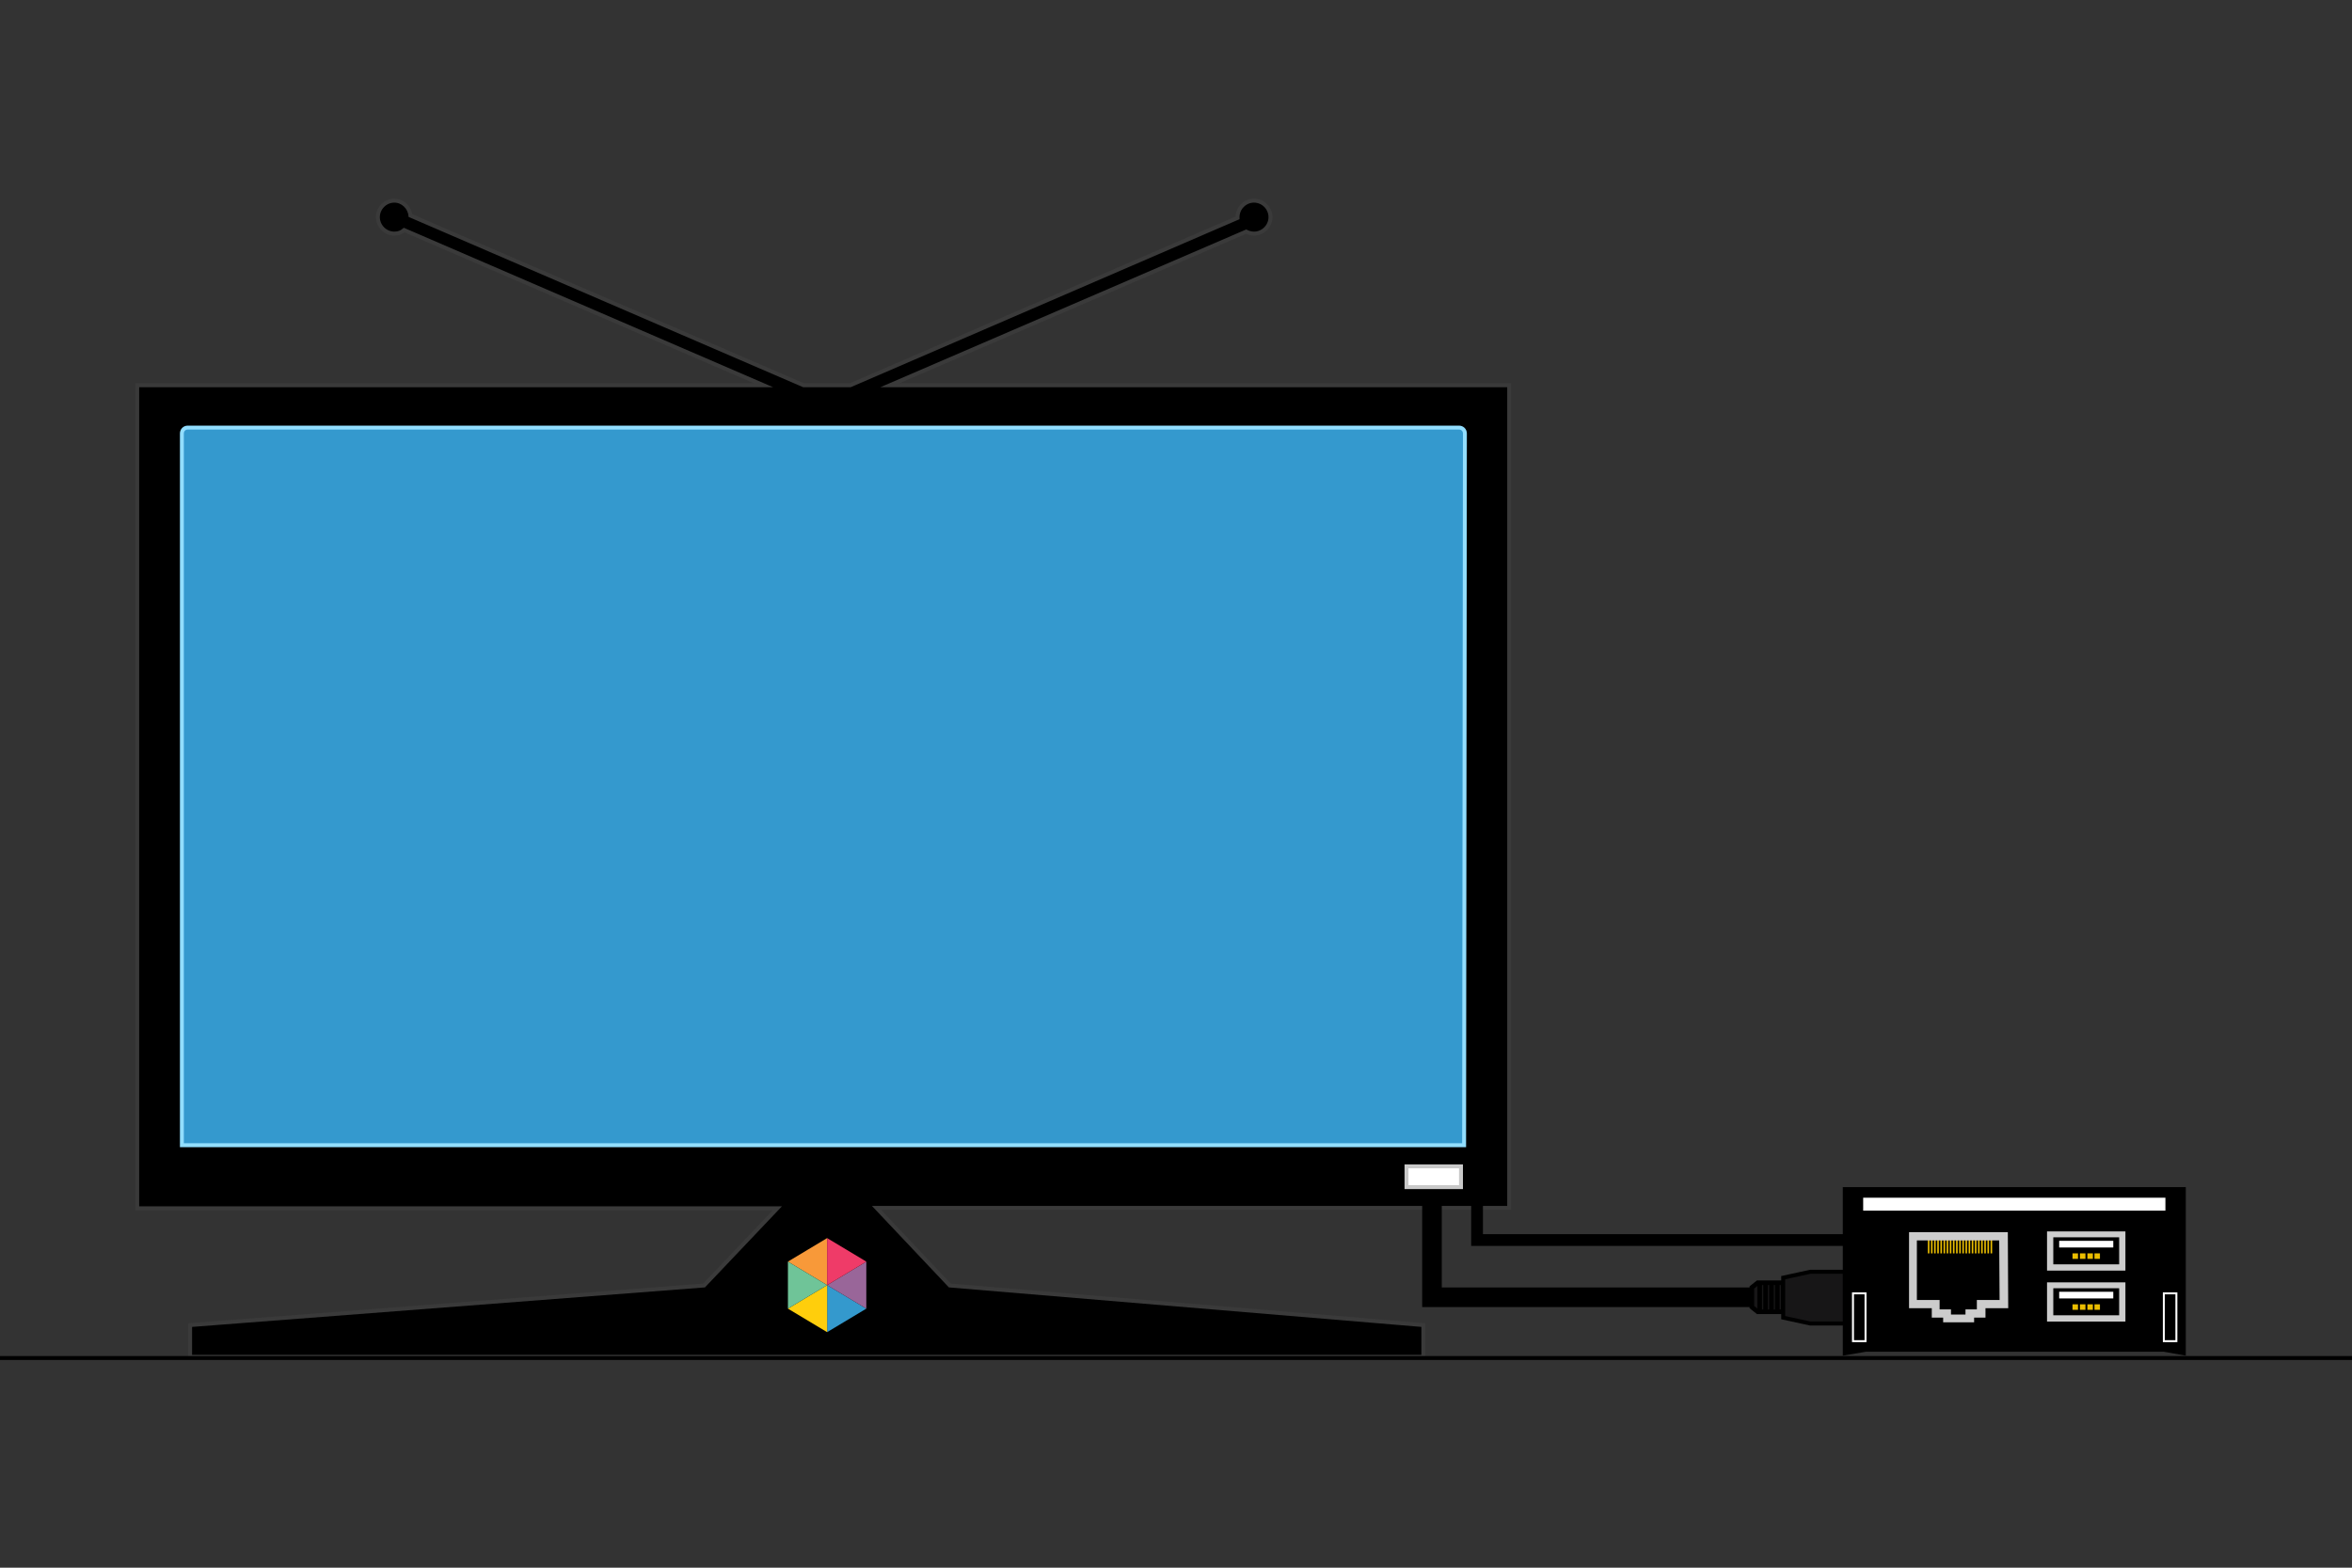 <?xml version="1.0" encoding="utf-8"?>
<!-- Generator: Adobe Illustrator 19.1.0, SVG Export Plug-In . SVG Version: 6.00 Build 0)  -->
<svg version="1.1"
	 id="Layer_1" xmlns:sodipodi="http://sodipodi.sourceforge.net/DTD/sodipodi-0.dtd" xmlns:inkscape="http://www.inkscape.org/namespaces/inkscape" sodipodi:docname="television.svg" inkscape:version="0.48.4 r9939" xmlns:svg="http://www.w3.org/2000/svg" xmlns:rdf="http://www.w3.org/1999/02/22-rdf-syntax-ns#" xmlns:cc="http://creativecommons.org/ns#" xmlns:dc="http://purl.org/dc/elements/1.1/"
	 xmlns="http://www.w3.org/2000/svg" xmlns:xlink="http://www.w3.org/1999/xlink" x="0px" y="0px" viewBox="-5 197 600 400"
	 style="enable-background:new -5 197 600 400;" xml:space="preserve">
<rect x="-5" y="197" width="600" height="400" fill="#333333" stroke="none"/>
<style type="text/css">
	.st0{stroke:#3A3A3A;stroke-width:1.007;stroke-miterlimit:10;}
	.st1{fill:#171617;stroke:#000000;stroke-width:1.179;stroke-miterlimit:10;}
	.st2{fill:#171617;stroke:#000000;stroke-width:1.02;stroke-miterlimit:10;}
	.st3{fill:none;stroke:#000000;stroke-width:1.179;stroke-miterlimit:10;}
	.st4{fill:#3499CE;stroke:#92DEFF;stroke-miterlimit:10;}
	.st5{fill:#FFFFFF;stroke:#C9C9C9;stroke-miterlimit:10;}
	.st6{fill:#FFFFFF;}
	.st7{fill:none;stroke:#FFFFFF;stroke-width:0.5;stroke-miterlimit:10;}
	.st8{fill:#EABD00;}
	.st9{fill:#CCCCCC;}
	.st10{fill:none;stroke:#000000;stroke-miterlimit:10;}
	.st11{fill:none;}
	.st12{fill:#3499CD;}
	.st13{fill:#996699;}
	.st14{fill:#F89939;}
	.st15{fill:#EF3B68;}
	.st16{fill:#FFCE0C;}
	.st17{fill:#6FC498;}
</style>
<path class="st0" d="M380,295.3H222l90.9-39.2c0.6,0.3,1.3,0.5,2,0.5c2.3,0,4.2-1.9,4.2-4.2c0-2.3-1.9-4.2-4.2-4.2
	c-2.3,0-4.2,1.9-4.2,4.2c0,0.1,0,0.1,0,0.2l-98.8,42.7H200L99.7,252c-0.2-2.1-2-3.8-4.1-3.8c-2.3,0-4.2,1.9-4.2,4.2
	c0,2.3,1.9,4.2,4.2,4.2c1,0,1.8-0.3,2.5-0.9l91.7,39.6H30V306v182.5v9.2v7.6h163.3L174.6,525L43.5,535.1v8.1h314.6v-8.1L237.3,525
	l-18.7-19.8H380V295.3z"/>
<polygon points="473.3,511.9 373.3,511.9 373.3,473.9 370.3,473.9 370.3,514.9 373.3,514.9 373.3,514.9 473.3,514.9 "/>
<sodipodi:namedview  id="namedview235" inkscape:current-layer="Layer_1" inkscape:window-maximized="1" inkscape:window-y="24" inkscape:window-x="0" inkscape:pageopacity="0" inkscape:window-height="1026" inkscape:window-width="1680" inkscape:pageshadow="2" objecttolerance="10" borderopacity="1" pagecolor="#ffffff" bordercolor="#666666" showgrid="false" inkscape:cy="200" inkscape:cx="39.375" inkscape:zoom="0.53333333" gridtolerance="10" guidetolerance="10">
	</sodipodi:namedview>
<polygon points="362.8,525.5 362.8,442.5 357.8,442.5 357.8,530.5 362.3,530.5 362.8,530.5 450.2,530.5 450.2,525.5 "/>
<polygon id="polygon7" class="st1" points="441.9,530.5 443.4,531.7 449.9,531.7 449.9,524.3 443.4,524.3 441.9,525.5 "/>
<g id="g9">
	<polygon id="polygon11" class="st2" points="475.2,534.7 456.8,534.7 449.9,533.2 449.9,523 456.8,521.5 475.2,521.5 	"/>
</g>
<line id="line23" class="st3" x1="448.4" y1="524.3" x2="448.4" y2="531.7"/>
<line id="line25" class="st3" x1="446.9" y1="524.3" x2="446.9" y2="531.7"/>
<line id="line27" class="st3" x1="445.4" y1="524.3" x2="445.4" y2="531.7"/>
<line id="line29" class="st3" x1="443.9" y1="524.3" x2="443.9" y2="531.7"/>
<path id="path213" d="M378.3,490.4"/>
<g>
	<path id="path211" class="st4" d="M368.5,489.2H41.4V307.6c0-0.8,0.6-1.5,1.5-1.5h324.3c0.8,0,1.5,0.6,1.5,1.5L368.5,489.2
		L368.5,489.2z"/>
	<rect id="rect215" x="353.8" y="494.6" class="st5" width="13.9" height="5.3"/>
</g>
<polygon id="rect91_1_" points="465.1,499.9 552.6,499.9 552.6,542.9 547,541.9 471,541.9 465.1,542.9 "/>
<rect id="rect167_1_" x="470.3" y="502.6" class="st6" width="77.1" height="3.3"/>
<rect id="rect181_1_" x="467.7" y="527" class="st7" width="3.2" height="12.2"/>
<rect id="rect183_1_" x="547" y="527" class="st7" width="3.2" height="12.2"/>
<rect x="516.4" y="526.2" width="19.4" height="2.2"/>
<g>
	<g>
		<path class="st8" d="M503.2,516.8h-0.4v-4h0.4V516.8z M502.4,516.8H502v-4h0.4V516.8z M501.6,516.8h-0.4v-4h0.4V516.8z
			 M500.8,516.8h-0.4v-4h0.4V516.8z M500,516.8h-0.4v-4h0.4V516.8z M499.2,516.8h-0.4v-4h0.4V516.8z M498.4,516.8H498v-4h0.4V516.8z
			 M497.6,516.8h-0.4v-4h0.4V516.8z M496.8,516.8h-0.4v-4h0.4V516.8z M496,516.8h-0.4v-4h0.4V516.8z M495.2,516.8h-0.4v-4h0.4V516.8
			z M494.4,516.8H494v-4h0.4V516.8z M493.6,516.8h-0.4v-4h0.4V516.8z M492.8,516.8h-0.4v-4h0.4V516.8z M492,516.8h-0.4v-4h0.4V516.8
			z M491.2,516.8h-0.4v-4h0.4V516.8z M490.4,516.8H490v-4h0.4V516.8z M489.6,516.8h-0.4v-4h0.4V516.8z M488.8,516.8h-0.4v-4h0.4
			V516.8z M488,516.8h-0.4v-4h0.4V516.8z M487.2,516.8h-0.4v-4h0.4V516.8z"/>
		<path class="st9" d="M507.2,511.4H482v19.4h5.8v2.4h2.9v1.2h7.9v-1.2h2.9v-2.4h5.8L507.2,511.4L507.2,511.4z M505.1,528.7h-5.8
			v0.1v2v0.3h-2.9v0.1v1.2h-3.7v-1.2v-0.1h-2.9v-0.3v-2v-0.1H484v-15.2h21L505.1,528.7L505.1,528.7z"/>
	</g>
	<g>
		<g>
			<path class="st9" d="M537.2,521.2h-20v-10h20V521.2z M518.8,519.6h16.8v-6.9h-16.8V519.6z"/>
			<rect x="520.3" y="513.6" class="st6" width="13.8" height="1.7"/>
			<g>
				<rect x="523.7" y="516.8" class="st8" width="1.4" height="1.4"/>
				<rect x="525.6" y="516.8" class="st8" width="1.4" height="1.4"/>
				<rect x="527.5" y="516.8" class="st8" width="1.4" height="1.4"/>
				<rect x="529.3" y="516.8" class="st8" width="1.4" height="1.4"/>
			</g>
		</g>
		<g>
			<path class="st9" d="M537.2,534.2h-20v-10h20V534.2z M518.8,532.6h16.8v-6.9h-16.8V532.6z"/>
			<rect x="520.3" y="526.6" class="st6" width="13.8" height="1.7"/>
			<g>
				<rect x="523.7" y="529.8" class="st8" width="1.4" height="1.4"/>
				<rect x="525.6" y="529.8" class="st8" width="1.4" height="1.4"/>
				<rect x="527.5" y="529.8" class="st8" width="1.4" height="1.4"/>
				<rect x="529.3" y="529.8" class="st8" width="1.4" height="1.4"/>
			</g>
		</g>
	</g>
</g>
<line class="st10" x1="-5" y1="543.5" x2="595" y2="543.5"/>
<path class="st11" d="M295.7,8589"/>
<path class="st11" d="M295.7-7794"/>
<g>
	<polyline class="st12" points="216,530.9 211,533.9 206,536.9 206,530.9 206,524.9 	"/>
	<polyline class="st13" points="216,530.9 216,524.9 216,518.9 211,521.9 206,524.9 	"/>
	<polyline class="st14" points="206,512.9 201,515.9 196,518.9 201,521.9 206,524.9 	"/>
	<polyline class="st15" points="206,512.9 211,515.9 216,518.9 211,521.9 206,524.9 	"/>
	<polyline class="st16" points="196,530.9 201,533.9 206,536.9 206,530.9 206,524.9 	"/>
	<polyline class="st17" points="196,530.9 196,524.9 196,518.9 201,521.9 206,524.9 	"/>
</g>
</svg>
